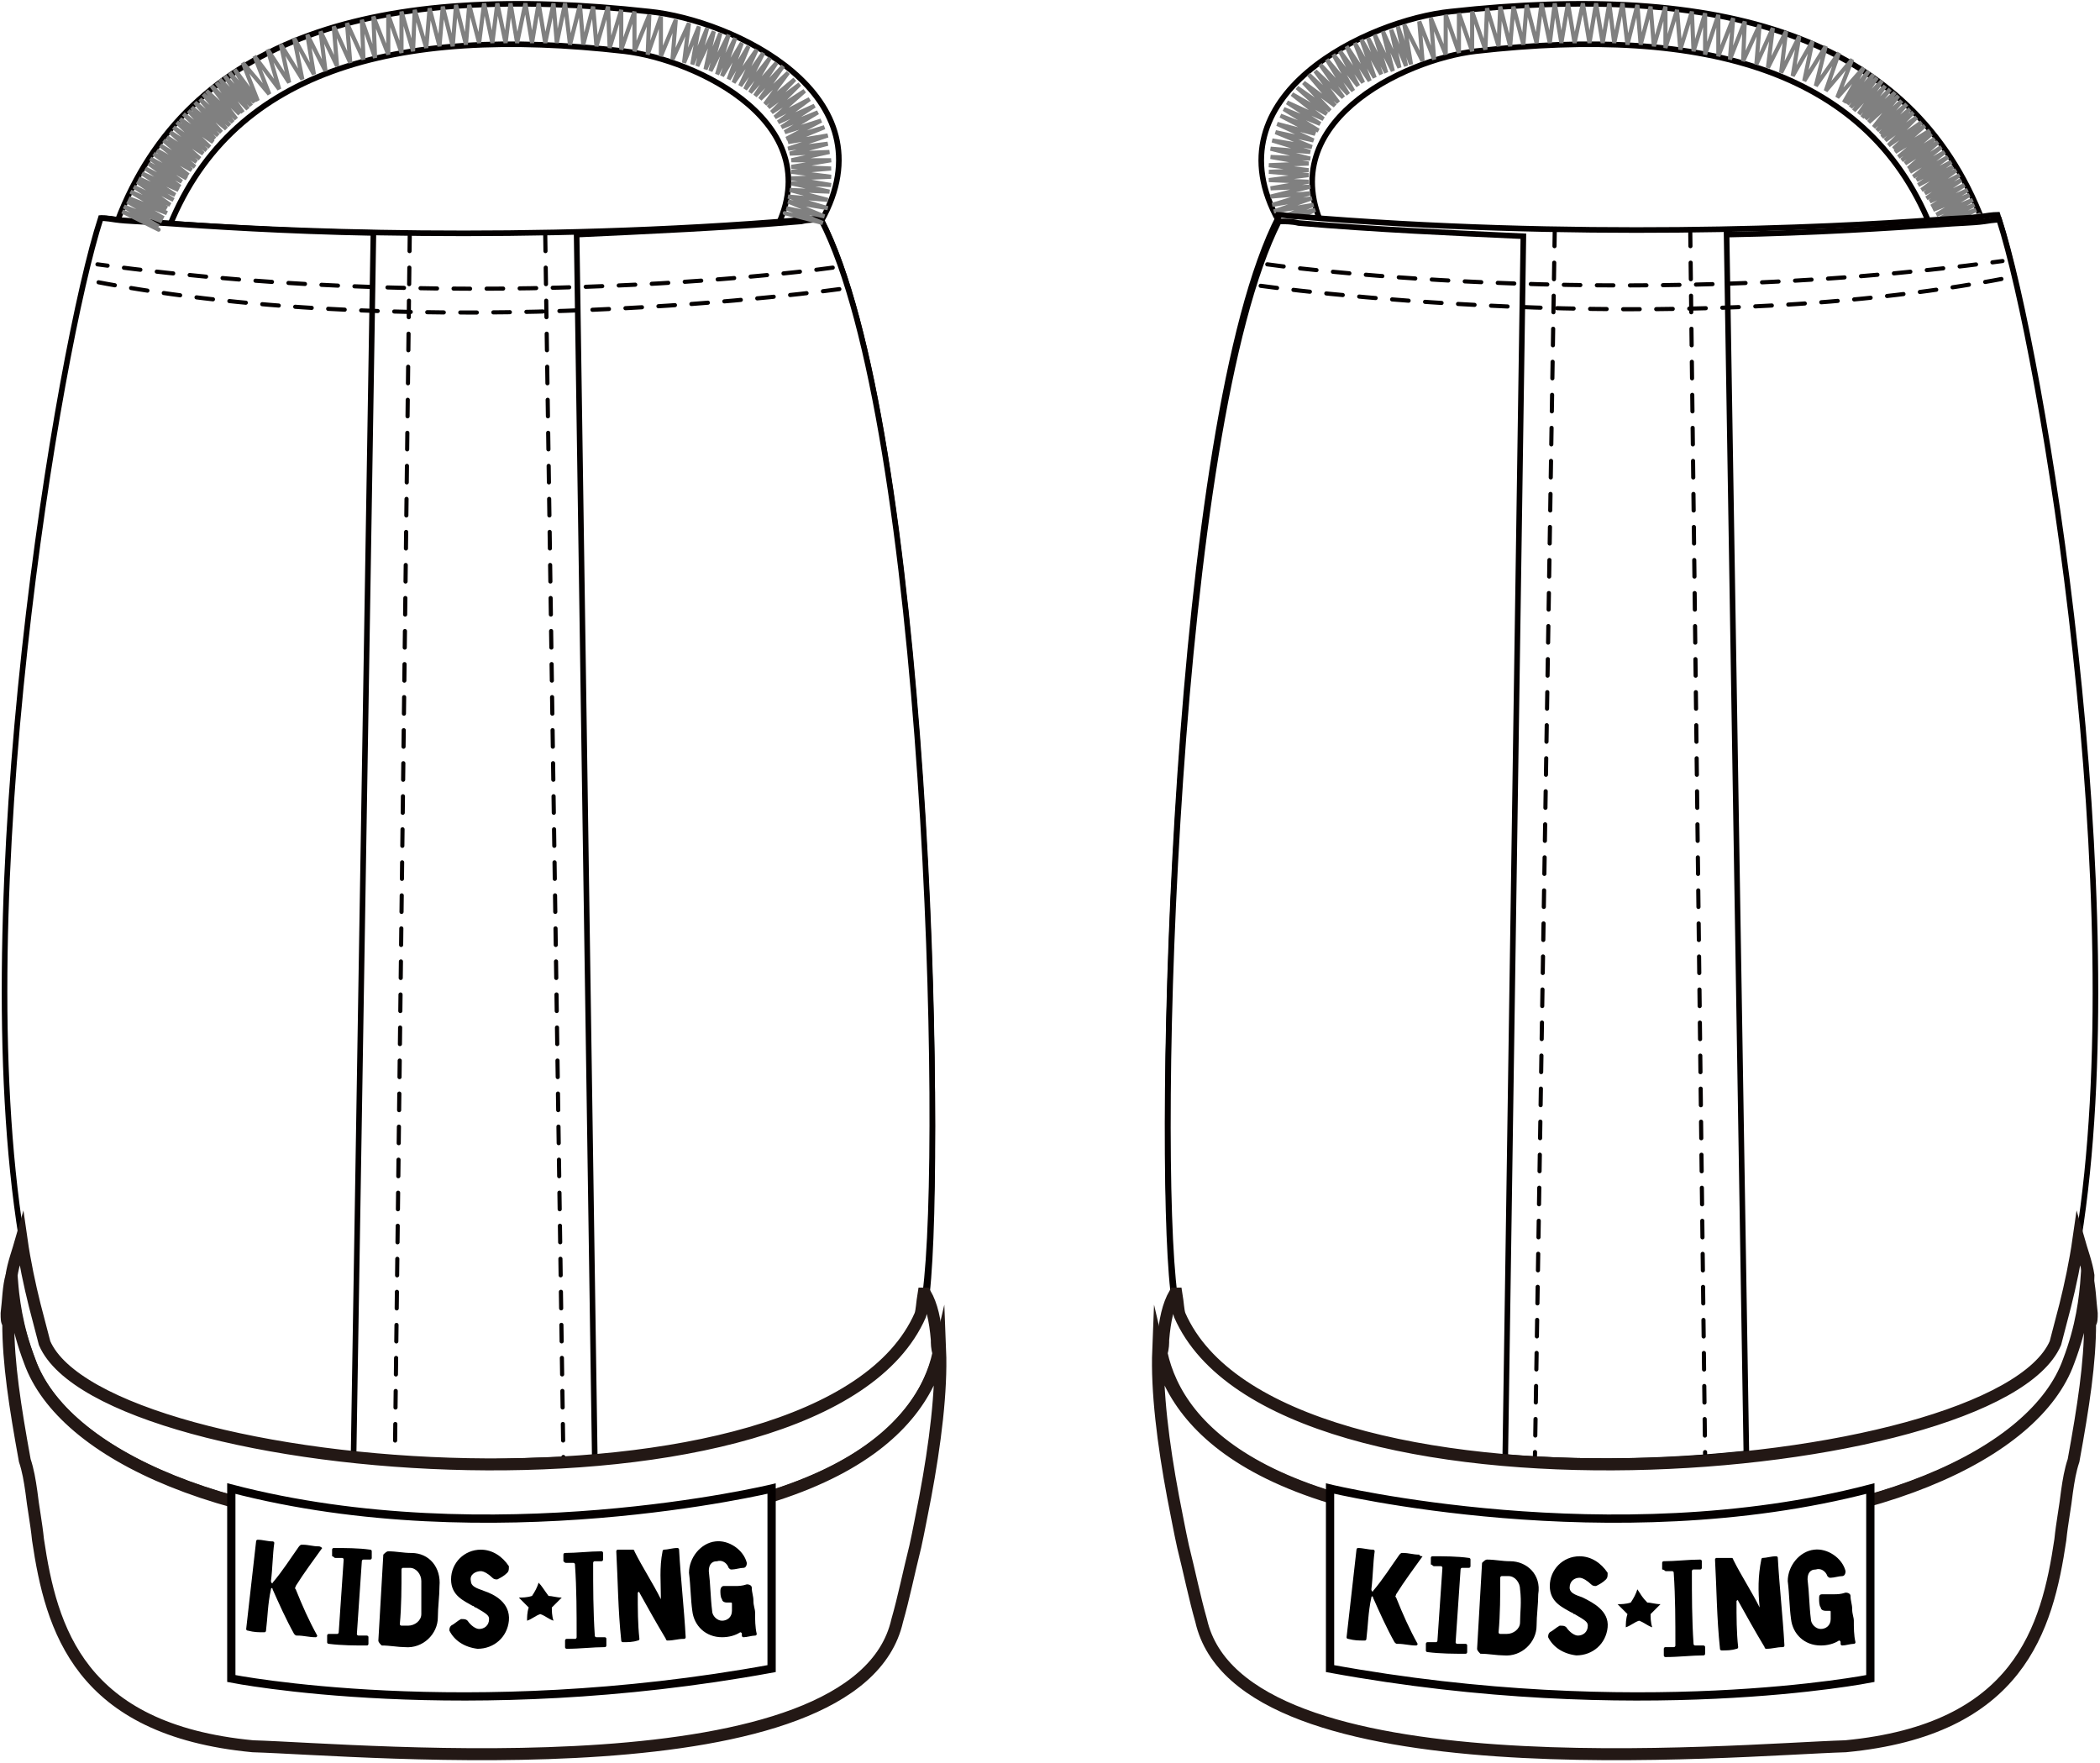 <?xml version="1.0" encoding="utf-8"?>
<!-- Generator: Adobe Illustrator 18.1.1, SVG Export Plug-In . SVG Version: 6.00 Build 0)  -->
<svg version="1.1" id="图层_1" xmlns="http://www.w3.org/2000/svg" xmlns:xlink="http://www.w3.org/1999/xlink" x="0px" y="0px"
	 viewBox="229.5 382.5 127.1 106.7" enable-background="new 229.5 382.5 127.1 106.7" xml:space="preserve">
<defs>
<clipPath id="clipPath7">
	<path fill="#FFFFFF" stroke="#040000" stroke-width="0.339" d="M252.1,396.6c-5.4-0.1-9.9-0.4-12.8-0.6c-1.2-0.1-2.1-0.1-2.8-0.2
		c-0.6-0.1-0.9-0.1-0.9-0.1c-2.6,8-8.1,41.2-4.8,61.7c0.2,1.4,0.5,2.8,0.8,4c0.2,0.8,0.4,1.5,0.6,2.3c1.4,3.3,9.4,5.9,18.7,6.9
		L252.1,396.6z"/>
</clipPath>
<clipPath id="clipPath7_1">
	<path fill="#FFFFFF" stroke="#040000" stroke-width="0.339" d="M306.9,395.9L306.9,395.9c0.4,0,0.8,0,1.2,0.1
	c4.7,0.4,9.3,0.6,13.6,0.8l-1.1,74.2c-9.3-0.8-17.5-3.5-19.8-8.8c-0.1-0.3-0.1-0.7-0.2-1.3l0,0C299.4,452,300.6,408.3,306.9,395.9z"
	/>
</clipPath>
<clipPath id="clipPath8">
	<path fill="#FFFFFF" stroke="#040000" stroke-width="0.339" d="M279.2,395.8C279.2,395.8,279.2,395.7,279.2,395.8
		c-0.4,0-0.8,0-1.2,0.1c-4.7,0.4-9.3,0.6-13.6,0.8l1.1,74.2c9.3-0.8,17.5-3.5,19.8-8.8c0.1-0.3,0.1-0.7,0.2-1.3l0,0
		C286.7,451.9,285.6,408.2,279.2,395.8z"/>
</clipPath>
<clipPath id="clipPath8_1">
	<path fill="#FFFFFF" stroke="#040000" stroke-width="0.339" d="M334,396.7c5.4-0.1,9.9-0.4,12.8-0.6c1.2-0.1,2.1-0.1,2.8-0.2
	c0.6-0.1,0.9-0.1,0.9-0.1c2.6,8,8.1,41.2,4.8,61.7c-0.2,1.4-0.5,2.8-0.8,4c-0.2,0.8-0.4,1.5-0.6,2.3c-1.4,3.3-9.4,5.9-18.7,6.9
	L334,396.7z"/>
</clipPath>
</defs>
<path fill="#FFFFFF" stroke="#040000" stroke-width="0.339" d="M317.3,383.2c16.3-1.8,27.9,1.4,32.2,12.7c-0.6,0.1-1.6,0.1-2.8,0.2
	c-6.7,0.5-22,1.2-38.7-0.2c-0.4,0-0.8-0.1-1.1-0.1v0.1C302.6,388.2,312.4,383.7,317.3,383.2z"/>
<path fill="#FFFFFF" stroke="#040000" stroke-width="0.339" d="M318.8,385.6c14-1.6,24,1.2,27.7,11c-0.6,0.1-1.3,0.1-2.4,0.2
	c-5.8,0.4-18.9,1.1-33.3-0.1c-0.4,0-0.6-0.1-1-0.1c0,0,0,0,0,0.1C306.2,390,314.5,386.1,318.8,385.6z"/>
<g>
	<polyline fill="none" stroke="#808080" stroke-width="0.25" stroke-linecap="round" points="306.9,396.3 309.1,395.2 306.7,395.8
		309,394.9 306.6,395.3 308.9,394.5 306.5,394.9 308.8,394.2 306.4,394.4 308.8,393.8 306.4,393.9 308.7,393.5 306.3,393.4
		308.7,393.1 306.3,392.9 308.7,392.8 306.3,392.5 308.7,392.4 306.4,392 308.8,392.1 306.4,391.5 308.8,391.7 306.5,391
		308.9,391.4 306.7,390.5 309,391 306.8,390 309.1,390.6 307,389.5 309.3,390.4 307.2,389.1 309.4,390 307.4,388.7 309.6,389.7
		307.7,388.2 309.8,389.4 308,387.8 310,389.2 308.4,387.5 310.3,388.9 308.7,387 310.5,388.7 309.1,386.8 310.8,388.4 309.4,386.4
		311.1,388.2 309.8,386.1 311.4,388 310.2,385.8 311.7,387.7 310.6,385.6 312,387.5 311,385.3 312.4,387.4 311.5,385.1 312.7,387.2
		311.9,384.9 313.1,387 312.3,384.8 313.4,386.9 312.7,384.6 313.8,386.8 313.2,384.4 314.2,386.6 313.7,384.3 314.6,386.5
		314.1,384.1 314.9,386.4 314.5,384 315.6,386.2 315.4,383.8 316.3,386.1 316.1,383.6 317,385.8 317,383.4 317.8,385.7 317.8,383.3
		318.6,385.6 318.6,383.2 319.4,385.5 319.5,383 320.2,385.3 320.3,382.9 320.9,385.3 321.1,382.9 321.7,385.2 321.9,382.8
		322.5,385.1 322.8,382.7 323.3,385.1 323.6,382.7 324,385.1 324.4,382.7 324.8,385.1 325.3,382.7 325.7,385.1 326.1,382.7
		326.5,385.1 326.9,382.7 327.2,385.1 327.7,382.7 328,385.2 328.6,382.8 328.8,385.2 329.4,382.9 329.6,385.3 330.3,382.9
		330.3,385.4 331,383.1 331.2,385.5 331.9,383.2 332,385.6 332.7,383.3 332.7,385.8 333.5,383.4 333.5,385.9 334.4,383.6
		334.2,386.1 335.1,383.8 335,386.2 336,384 335.8,386.4 336.8,384.2 336.5,386.6 337.6,384.4 337.3,386.9 338.4,384.7 338,387.1
		339.2,385 338.7,387.4 340,385.3 339.4,387.7 340.8,385.7 340,388 341.6,386.1 340.7,388.4 342.3,386.6 341.1,388.7 342.6,386.8
		341.3,388.8 342.9,387 341.5,389 343.1,387.2 341.7,389.2 343.4,387.4 342,389.4 343.6,387.7 342.2,389.6 343.9,387.9 342.4,389.7
		344.2,388.1 342.6,389.9 344.4,388.3 342.9,390.2 344.6,388.6 343.1,390.4 344.9,388.8 343.3,390.6 345.1,389.1 343.4,390.8
		345.3,389.3 343.6,391 345.5,389.6 343.8,391.3 345.8,389.9 344.1,391.5 346,390.1 344.2,391.7 346.3,390.4 344.4,392 346.4,390.6
		344.6,392.2 346.6,390.9 344.8,392.4 346.8,391.1 345,392.7 347,391.4 345.1,392.9 347.2,391.7 345.3,393.2 347.4,392 345.5,393.4
		347.6,392.3 345.6,393.7 347.7,392.6 345.8,394 347.9,392.8 346,394.2 348.1,393.1 346.1,394.5 348.2,393.4 346.3,394.7
		348.4,393.7 346.4,395 348.6,394 346.5,395.2 348.7,394.3 346.7,395.5 348.9,394.6 346.8,395.8 349,394.9 346.9,396 349.1,395.2
		347,396.3 349.3,395.5 	"/>
</g>
<path fill="#FFFFFF" stroke="#040000" stroke-width="0.339" d="M350.4,395.5c0,0-0.3,0-0.9,0.1s-1.6,0.1-2.8,0.2
	c-6.7,0.5-22,1.2-38.7-0.2c-0.4,0-0.8-0.1-1.1-0.1v0.1c-6.4,12.4-7.4,56.1-6.4,65l0,0c0.1,0.6,0.1,1,0.2,1.3
	c5.9,13.5,49.4,10,53,1.7c0.2-0.7,0.4-1.5,0.6-2.3c0.3-1.3,0.6-2.6,0.8-4C358.4,436.7,353,403.5,350.4,395.5z"/>
<path fill="#FFFFFF" stroke="#040000" stroke-width="0.339" d="M334,396.7c5.4-0.1,9.9-0.4,12.8-0.6c1.2-0.1,2.1-0.1,2.8-0.2
	c0.6-0.1,0.9-0.1,0.9-0.1c2.6,8,8.1,41.2,4.8,61.7c-0.2,1.4-0.5,2.8-0.8,4c-0.2,0.8-0.4,1.5-0.6,2.3c-1.4,3.3-9.4,5.9-18.7,6.9
	L334,396.7z"/>
<g style="clip-path:url(#clipPath8_1);" width="60" height="310" x="0" y="0">
	<image xmlns:link="http://www.w3.org/1999/xlink" class="right_part_1" xlink:href="" width="230" height="80" x="330" y="395" preserveAspectRatio="none"/>
	</g>
<path fill="#FFFFFF" stroke="#040000" stroke-width="0.339" d="M306.9,395.9L306.9,395.9c0.4,0,0.8,0,1.2,0.1
	c4.7,0.4,9.3,0.6,13.6,0.8l-1.1,74.2c-9.3-0.8-17.5-3.5-19.8-8.8c-0.1-0.3-0.1-0.7-0.2-1.3l0,0C299.4,452,300.6,408.3,306.9,395.9z"
	/>
<g style="clip-path:url(#clipPath7_1);" width="60" height="310" x="0" y="0">
<image xmlns:link="http://www.w3.org/1999/xlink" class="left_part_1" xlink:href="" width="230" height="80" x="295" y="395" preserveAspectRatio="none"/>
</g>
<path fill="#FFFFFF" stroke="#040000" stroke-width="0.339" d="M333.9,396.4"/>
<path fill="#FFFFFF" stroke="#040000" stroke-width="0.339" d="M335,470.4"/>
<path fill="#FFFFFF" stroke="#040000" stroke-width="0.339" d="M320.5,470.6"/>
<path fill="#FFFFFF" stroke="#040000" stroke-width="0.339" d="M321.6,396.4"/>
<line fill="none" stroke="#040000" stroke-width="0.25" stroke-linecap="round" stroke-dasharray="1,1" x1="323.6" y1="396.4" x2="322.4" y2="470.7"/>
<line fill="none" stroke="#040000" stroke-width="0.25" stroke-linecap="round" stroke-dasharray="1,1" x1="331.8" y1="396.4" x2="332.7" y2="470.6"/>
<path fill="none" stroke="#040000" stroke-width="0.25" stroke-linecap="round" stroke-dasharray="1,1" d="M306.2,398.5
	c0,0,20.9,3,44.5-0.2"/>
<path fill="none" stroke="#040000" stroke-width="0.25" stroke-linecap="round" stroke-dasharray="1,1" d="M305.8,399.8
	c0,0,24.7,3.5,45.3-0.5"/>
<path fill="#FFFFFF" stroke="#231815" stroke-width="0.725" stroke-miterlimit="10" d="M300.5,460.8L300.5,460.8L300.5,460.8
	L300.5,460.8z"/>
<path fill="#FFFFFF" stroke="#040000" stroke-width="0.339" d="M320.5,470.9"/>
<path fill="#FFFFFF" stroke="#040000" stroke-width="0.339" d="M321.6,396.7"/>
<path fill="none" stroke="#040000" stroke-width="0.25" stroke-linecap="round" stroke-dasharray="1,1" d="M322.5,470.9"/>
<path fill="none" stroke="#040000" stroke-width="0.25" stroke-linecap="round" stroke-dasharray="1,1" d="M323.6,396.7"/>
<path fill="#FFFFFF" stroke="#040000" stroke-width="0.339" d="M334.8,470.8"/>
<path fill="none" stroke="#040000" stroke-width="0.25" stroke-linecap="round" stroke-dasharray="1,1" d="M332.7,470.8"/>
<path fill="none" stroke="#040000" stroke-width="0.25" stroke-linecap="round" stroke-dasharray="1,1" d="M331.8,396.7"/>
<path fill="none" stroke="#040000" stroke-width="0.25" stroke-linecap="round" stroke-dasharray="1,1" d="M350.8,398.5"/>
<path fill="none" stroke="#040000" stroke-width="0.25" stroke-linecap="round" stroke-dasharray="1,1" d="M306.2,398.7"/>
<path fill="none" stroke="#040000" stroke-width="0.25" stroke-linecap="round" stroke-dasharray="1,1" d="M305.8,400"/>
<path fill="#FFFFFF" stroke="#231815" stroke-width="0.725" stroke-miterlimit="10" d="M327.6,475.2c15.2,0,25.2-4.7,27.2-10.3
	c0.8-2.1,1.1-3.8,1.1-5.2c-0.1-0.7-0.4-1.5-0.6-2.2c-0.2,1.4-0.5,2.8-0.8,4c-0.2,0.8-0.4,1.5-0.6,2.3c-3.6,8.3-47.1,11.8-53-1.7
	c-0.1-0.3-0.1-0.7-0.2-1.3c0,0,0,0-0.1,0c-0.4,0.7-0.6,1.6-0.7,2.8c0,0.2,0,0.5-0.1,0.8C300.8,469,306.2,475.2,327.6,475.2z"/>
<path fill="#FFFFFF" stroke="#231815" stroke-width="0.725" stroke-miterlimit="10" d="M356.1,462c-0.1-0.8-0.1-1.6-0.3-2.3
	c-0.1,1.4-0.3,3.1-1.1,5.2c-2,5.6-11.9,10.3-27.2,10.3c-21.4,0-26.8-6.2-27.9-11c-0.1,2.5,0.3,5.7,0.9,8.9c0.2,1,0.4,2.1,0.6,3
	c0.4,1.6,0.7,3.1,1.1,4.5c2.4,10.6,32.3,7.8,39,7.6c10.5-1,12.2-7.1,13-12.5c0.1-1,0.3-2,0.4-2.9c0.1-0.7,0.2-1.3,0.4-1.9
	c0.6-3.3,1-5.9,1-8.3C356.1,462.5,356.1,462.3,356.1,462z"/>
<path fill="#FFFFFF" stroke="#040000" stroke-width="0.5" stroke-linecap="round" d="M310,472.6c0,0,17,4.1,32.7,0v11.5
	c0,0-14.1,2.8-32.7-0.6V472.6z"/>
<g>
	<g>
		<path class="back_part_1" d="M328.6,478.7c-0.1,0.3-0.2,0.5-0.4,0.8c-0.3,0.1-0.6,0.1-0.8,0.1c0.2,0.2,0.4,0.4,0.6,0.6c-0.1,0.3-0.1,0.6-0.1,0.8
			c0.3-0.1,0.5-0.3,0.8-0.4c0.3,0.1,0.5,0.3,0.8,0.4c-0.1-0.3-0.1-0.6-0.1-0.8c0.2-0.2,0.4-0.4,0.6-0.6c-0.3,0-0.6-0.1-0.8-0.1
			C328.9,479.2,328.8,479,328.6,478.7z"/>
		<path class="back_part_1" d="M316.3,477.3c0.1,0,0.3,0,0.4,0c0,0,0.1,0,0.1,0.1c-0.1,1.5-0.2,2.9-0.3,4.4c0,0,0,0.1-0.1,0.1c-0.1,0-0.3,0-0.5,0
			c-0.1,0-0.1,0.1-0.1,0.1c0,0.1,0,0.3,0,0.4s0.1,0.1,0.1,0.1c0.8,0.1,1.6,0.1,2.3,0.1c0.1,0,0.1-0.1,0.1-0.1c0-0.1,0-0.3,0-0.4
			c0-0.1-0.1-0.1-0.1-0.1c-0.1,0-0.3,0-0.5,0c0,0-0.1,0-0.1-0.1c0.1-1.5,0.2-2.9,0.3-4.4c0,0,0-0.1,0.1-0.1c0.1,0,0.3,0,0.4,0
			c0.1,0,0.1-0.1,0.1-0.1c0-0.1,0-0.3,0-0.4c0-0.1-0.1-0.1-0.1-0.1c-0.7-0.1-1.5-0.1-2.2-0.1c-0.1,0-0.1,0.1-0.1,0.1
			c0,0.1,0,0.3,0,0.4C316.2,477.2,316.2,477.3,316.3,477.3z M330.3,477.6c0.1,0,0.3,0,0.4,0c0,0,0.1,0,0.1,0.1
			c0.1,1.5,0.1,2.9,0.1,4.4c0,0,0,0.1-0.1,0.1c-0.1,0-0.3,0-0.5,0c-0.1,0-0.1,0.1-0.1,0.1c0,0.1,0,0.3,0,0.4s0.1,0.1,0.1,0.1
			c0.8,0,1.6-0.1,2.3-0.1c0.1,0,0.1-0.1,0.1-0.1c0-0.1,0-0.3,0-0.4s-0.1-0.1-0.1-0.1c-0.1,0-0.3,0-0.5,0c0,0-0.1,0-0.1-0.1
			c-0.1-1.5-0.1-2.9-0.1-4.4c0,0,0-0.1,0.1-0.1c0.1,0,0.3,0,0.4,0c0.1,0,0.1-0.1,0.1-0.1c0-0.1,0-0.3,0-0.4s-0.1-0.1-0.1-0.1
			c-0.7,0-1.5,0.1-2.2,0.1c-0.1,0-0.1,0.1-0.1,0.1c0,0.1,0,0.3,0,0.4C330.2,477.5,330.3,477.6,330.3,477.6z M320.9,477
			c-0.5,0-0.9-0.1-1.4-0.1c-0.1,0-0.2,0.1-0.3,0.2c-0.1,1.7-0.2,3.5-0.3,5.2c0,0.1,0.1,0.2,0.2,0.3c0.5,0,1,0.1,1.4,0.1
			c1.1,0.1,2-0.8,2-1.8c0-0.6,0.1-1.3,0.1-1.9C322.8,477.8,321.9,477,320.9,477z M321.5,480.7c0,0.4-0.4,0.7-0.8,0.7
			c-0.1,0-0.3,0-0.4,0c0,0-0.1,0-0.1-0.1c0.1-1.1,0.1-2.2,0.1-3.3c0,0,0-0.1,0.1-0.1c0.1,0,0.3,0,0.4,0c0.4,0,0.7,0.4,0.7,0.8
			C321.6,479.5,321.5,480.1,321.5,480.7z M315.4,476.6c-0.4,0-0.6-0.1-1-0.1c-0.1,0-0.1,0-0.2,0.1c-0.5,0.7-1,1.5-1.6,2.2
			c0,0.1-0.1,0-0.1-0.1c0.1-0.8,0.1-1.6,0.2-2.3c0-0.1-0.1-0.1-0.1-0.1c-0.3,0-0.6-0.1-0.9-0.1c-0.1,0-0.1,0.1-0.1,0.1
			c-0.2,1.8-0.4,3.5-0.6,5.3c0,0.1,0.1,0.1,0.1,0.1c0.4,0.1,0.6,0.1,1,0.1c0.1,0,0.1-0.1,0.1-0.1c0.1-0.8,0.1-1.6,0.3-2.5
			c0-0.1,0.1-0.1,0.1,0c0.4,0.9,0.8,1.8,1.3,2.7c0.1,0.1,0.1,0.1,0.2,0.1c0.4,0,0.7,0.1,1.1,0.1c0.1,0,0.1-0.1,0.1-0.1
			c-0.5-0.9-0.9-1.8-1.3-2.8c-0.1-0.1,0-0.1,0-0.2c0.5-0.8,1.1-1.6,1.6-2.3C315.4,476.7,315.4,476.6,315.4,476.6z M340.5,479
			c-0.1,0-0.2,0-0.3,0c-0.1,0-0.2,0-0.4,0s-0.2,0.1-0.2,0.3c0,0.1,0,0.4,0.1,0.5c0,0.1,0.1,0.2,0.3,0.2c0.1,0,0.1,0,0.2,0
			c0.1,0,0.1,0,0.1,0.1c0,0.1,0,0.2,0,0.4l0,0c0,0.4-0.3,0.6-0.6,0.6c-0.3,0-0.6-0.3-0.6-0.6c-0.1-0.8-0.1-1.6-0.2-2.4
			c0-0.3,0.1-0.6,0.5-0.6c0.3-0.1,0.6,0.1,0.7,0.4c0.1,0.1,0.1,0.1,0.2,0.1c0.2,0,0.5-0.1,0.7-0.1c0.1,0,0.2-0.1,0.2-0.3
			c-0.2-0.8-1.1-1.4-1.9-1.3c-0.9,0.1-1.6,1-1.6,1.9c0.1,0.8,0.1,1.6,0.2,2.3c0.1,0.9,0.8,1.6,1.8,1.6c0.4,0,0.8-0.1,1.1-0.3
			c0,0,0.1,0,0.1,0.1c0,0,0,0,0,0.1c0,0.1,0.1,0.1,0.1,0.1c0.2,0,0.5-0.1,0.7-0.1c0.1,0,0.1-0.1,0.1-0.1c-0.1-0.4-0.1-0.9-0.1-1.3
			c0-0.2-0.1-0.4-0.1-0.7c0-0.3-0.1-0.5-0.1-0.8c0-0.1-0.1-0.2-0.3-0.2C340.9,479,340.7,479,340.5,479z M336,479.8
			c-0.5-1-1.1-1.9-1.6-2.9c0-0.1-0.1-0.1-0.1-0.1c-0.1,0-0.4,0-0.5,0l0,0c-0.1,0-0.3,0-0.4,0c-0.1,0-0.1,0.1-0.1,0.1
			c0.1,1.8,0.1,3.5,0.3,5.4c0,0.1,0.1,0.1,0.1,0.1c0.3,0,0.6,0,0.9-0.1c0.1,0,0.1-0.1,0.1-0.1c-0.1-0.9-0.1-1.8-0.1-2.8
			c0,0,0.1-0.1,0.1,0c0.5,0.9,1,1.8,1.6,2.8c0,0.1,0.1,0.1,0.1,0.1c0.4,0,0.6-0.1,1-0.1c0.1,0,0.1-0.1,0.1-0.1
			c-0.1-1.8-0.3-3.5-0.4-5.3c0-0.1-0.1-0.1-0.1-0.1c-0.3,0-0.6,0.1-0.8,0.1c-0.1,0-0.1,0.1-0.1,0.1
			C335.9,477.9,335.9,478.8,336,479.8L336,479.8z M325.3,479.2c-0.2-0.1-0.8-0.2-0.8-0.6s0.3-0.6,0.6-0.6c0.2,0,0.5,0.2,0.7,0.4
			c0.1,0.1,0.2,0.1,0.3,0.1c0.2-0.1,0.4-0.2,0.6-0.4c0.1-0.1,0.1-0.2,0.1-0.4c-0.4-0.6-1-1-1.7-1c-1,0-1.8,0.8-1.8,1.8
			c0,1,0.8,1.3,1.3,1.6c0.1,0,0.1,0.1,0.2,0.1c0.7,0.4,0.8,0.5,0.8,0.7c0,0.4-0.3,0.6-0.6,0.6c-0.2,0-0.5-0.2-0.7-0.5
			c-0.1-0.1-0.2-0.1-0.4-0.1c-0.2,0.1-0.4,0.3-0.6,0.4c-0.1,0.1-0.1,0.2-0.1,0.3c0.3,0.6,0.9,1,1.7,1.1c1,0,1.8-0.7,1.9-1.7
			C326.9,480,325.9,479.5,325.3,479.2z"/>
	</g>
</g>
<path fill="#FFFFFF" stroke="#231815" stroke-width="0.725" stroke-miterlimit="10" d="M285.6,460.8L285.6,460.8L285.6,460.8
	L285.6,460.8z"/>
<path fill="#FFFFFF" stroke="#040000" stroke-width="0.339" d="M268.8,383.2c-16.3-1.8-27.9,1.4-32.2,12.7c0.6,0.1,1.6,0.1,2.8,0.2
	c6.7,0.5,22,1.2,38.7-0.2c0.4,0,0.8-0.1,1.1-0.1v0.1C283.5,388.2,273.8,383.7,268.8,383.2z"/>
<path fill="#FFFFFF" stroke="#040000" stroke-width="0.339" d="M267.3,385.6c-14-1.6-24,1.2-27.7,11c0.6,0.1,1.3,0.1,2.4,0.2
	c5.8,0.4,18.9,1.1,33.3-0.1c0.4,0,0.6-0.1,1-0.1c0,0,0,0,0,0.1C280,390,271.6,386.1,267.3,385.6z"/>
<path fill="#FFFFFF" stroke="#040000" stroke-width="0.339" d="M235.7,395.7c0,0,0.3,0,0.9,0.1c0.6,0.1,1.6,0.1,2.8,0.2
	c6.7,0.5,22,1.2,38.7-0.2c0.4,0,0.8-0.1,1.1-0.1v0.1c6.4,12.4,7.4,56.1,6.4,65l0,0c-0.1,0.6-0.1,1-0.2,1.3c-5.9,13.5-49.4,10-53,1.7
	c-0.2-0.7-0.4-1.5-0.6-2.3c-0.3-1.3-0.6-2.6-0.8-4C227.7,436.9,233.1,403.7,235.7,395.7z"/>
<g>
	<path fill="#FFFFFF" stroke="#040000" stroke-width="0.339" d="M252.1,396.6c-5.4-0.1-9.9-0.4-12.8-0.6c-1.2-0.1-2.1-0.1-2.8-0.2
		c-0.6-0.1-0.9-0.1-0.9-0.1c-2.6,8-8.1,41.2-4.8,61.7c0.2,1.4,0.5,2.8,0.8,4c0.2,0.8,0.4,1.5,0.6,2.3c1.4,3.3,9.4,5.9,18.7,6.9
		L252.1,396.6z"/>
	<g style="clip-path:url(#clipPath7);" width="60" height="310" x="0" y="0">
	<image xmlns:link="http://www.w3.org/1999/xlink" class="left_part_1" xlink:href="" width="230" height="80" x="225" y="395" preserveAspectRatio="none"/>
	</g>
	<path fill="#FFFFFF" stroke="#040000" stroke-width="0.339" d="M252.7,470.8c2,0.1,4,0.3,5.9,0.3L252.7,470.8z"/>
	<path fill="#FFFFFF" stroke="#040000" stroke-width="0.339" d="M258.9,471c2.1,0,4.2-0.1,6.3-0.2L258.9,471z"/>
	<path fill="#FFFFFF" stroke="#040000" stroke-width="0.339" d="M279.2,395.8C279.2,395.8,279.2,395.7,279.2,395.8
		c-0.4,0-0.8,0-1.2,0.1c-4.7,0.4-9.3,0.6-13.6,0.8l1.1,74.2c9.3-0.8,17.5-3.5,19.8-8.8c0.1-0.3,0.1-0.7,0.2-1.3l0,0
		C286.7,451.9,285.6,408.2,279.2,395.8z"/>
	<g style="clip-path:url(#clipPath8);" width="60" height="310" x="0" y="0">
	<image xmlns:link="http://www.w3.org/1999/xlink" class="right_part_1" xlink:href="" width="230" height="80" x="260" y="395" preserveAspectRatio="none"/>
	</g>
</g>
<line fill="none" stroke="#040000" stroke-width="0.25" stroke-linecap="round" stroke-dasharray="1,1" x1="262.5" y1="396.7" x2="263.6" y2="470.9"/>
<line fill="none" stroke="#040000" stroke-width="0.25" stroke-linecap="round" stroke-dasharray="1,1" x1="254.3" y1="396.7" x2="253.4" y2="470.8"/>
<g>
	<polyline fill="none" stroke="#808080" stroke-width="0.25" stroke-linecap="round" points="277,395.4 279.3,396 277.1,395.1
		279.4,395.6 277.2,394.7 279.6,395.1 277.2,394.4 279.6,394.6 277.3,394 279.7,394.1 277.4,393.6 279.8,393.7 277.4,393.3
		279.8,393.2 277.4,392.9 279.8,392.7 277.4,392.6 279.8,392.2 277.4,392.2 279.7,391.7 277.3,391.8 279.6,391.2 277.2,391.5
		279.6,390.7 277.2,391.1 279.4,390.2 277.1,390.9 279.2,389.8 277,390.5 279,389.3 276.8,390.2 278.8,388.9 276.6,389.9
		278.5,388.5 276.4,389.6 278.2,388 276.2,389.3 277.9,387.6 276,389 277.6,387.3 275.8,388.8 277.2,386.9 275.5,388.5 276.9,386.5
		275.2,388.3 276.5,386.3 274.9,388.1 276.1,386 274.6,387.9 275.7,385.7 274.3,387.7 275.3,385.5 273.9,387.5 274.8,385.3
		273.6,387.3 274.4,385.1 273.2,387.1 274,384.8 272.9,387 273.6,384.6 272.5,386.8 273.1,384.5 272.2,386.7 272.7,384.4
		271.7,386.5 272.3,384.2 271.4,386.4 271.8,384.1 270.9,386.3 271.2,383.9 270.2,386.1 270.4,383.7 269.5,385.9 269.5,383.5
		268.7,385.8 268.8,383.4 267.9,385.6 267.9,383.2 267.1,385.5 267.1,383.1 266.4,385.4 266.3,382.9 265.6,385.3 265.4,382.9
		264.8,385.2 264.6,382.8 264,385.2 263.7,382.7 263.2,385.1 263,382.7 262.5,385.1 262.1,382.7 261.7,385.1 261.3,382.7
		260.8,385.1 260.4,382.7 260.1,385.1 259.6,382.7 259.3,385.1 258.8,382.7 258.5,385.1 257.9,382.8 257.7,385.2 257.1,382.8
		256.9,385.3 256.3,382.9 256.1,385.3 255.5,383 255.3,385.4 254.6,383.1 254.5,385.6 253.8,383.2 253.8,385.7 253,383.4 253,385.8
		252.1,383.5 252.2,386 251.4,383.7 251.5,386.1 250.5,383.9 250.7,386.3 249.7,384.1 249.9,386.5 248.9,384.4 249.2,386.8
		248.1,384.6 248.5,387 247.3,384.8 247.8,387.3 246.5,385.2 247,387.5 245.7,385.5 246.4,387.9 244.9,385.9 245.8,388.2
		244.2,386.3 245.1,388.6 243.7,386.7 244.9,388.7 243.4,386.9 244.7,388.9 243.1,387.1 244.5,389.1 242.8,387.3 244.2,389.3
		242.6,387.5 244,389.4 242.3,387.7 243.8,389.7 242,388 243.6,389.9 241.8,388.2 243.4,390.1 241.6,388.5 243.2,390.3 241.3,388.7
		242.9,390.5 241.1,389 242.7,390.7 240.9,389.2 242.5,390.9 240.6,389.4 242.4,391.1 240.4,389.7 242.2,391.4 240.2,389.9
		242,391.6 240,390.2 241.8,391.8 239.8,390.5 241.6,392.1 239.6,390.8 241.4,392.3 239.4,391 241.3,392.6 239.2,391.3 241.1,392.8
		239,391.6 240.9,393.1 238.8,391.8 240.8,393.3 238.6,392.1 240.5,393.5 238.5,392.4 240.4,393.8 238.3,392.7 240.3,394 238.1,393
		240.1,394.3 237.9,393.3 240,394.6 237.8,393.5 239.8,394.9 237.6,393.8 239.6,395.1 237.4,394.1 239.6,395.4 237.3,394.5
		239.4,395.7 237.2,394.7 239.3,395.9 237,395 239.1,396.2 236.9,395.3 239.1,396.4 	"/>
</g>
<path fill="none" stroke="#040000" stroke-width="0.25" stroke-linecap="round" stroke-dasharray="1,1" d="M279.9,398.7
	c0,0-20.9,3-44.5-0.2"/>
<path fill="none" stroke="#040000" stroke-width="0.25" stroke-linecap="round" stroke-dasharray="1,1" d="M280.3,400
	c0,0-24.7,3.5-45.3-0.5"/>
<path fill="#FFFFFF" stroke="#231815" stroke-width="0.725" stroke-miterlimit="10" d="M258.5,475.2c-15.2,0-25.2-4.7-27.2-10.3
	c-0.8-2.1-1.1-3.8-1.1-5.2c0.1-0.7,0.4-1.5,0.6-2.2c0.2,1.4,0.5,2.8,0.8,4c0.2,0.8,0.4,1.5,0.6,2.3c3.6,8.3,47.1,11.8,53-1.7
	c0.1-0.3,0.1-0.7,0.2-1.3c0,0,0,0,0.1,0c0.4,0.7,0.6,1.6,0.7,2.8c0,0.2,0,0.5,0.1,0.8C285.3,469,279.9,475.2,258.5,475.2z"/>
<path fill="#FFFFFF" stroke="#231815" stroke-width="0.725" stroke-miterlimit="10" d="M229.9,462c0.1-0.8,0.1-1.6,0.3-2.3
	c0.1,1.4,0.3,3.1,1.1,5.2c2,5.6,11.9,10.3,27.2,10.3c21.4,0,26.8-6.2,27.9-11c0.1,2.5-0.3,5.7-0.9,8.9c-0.2,1-0.4,2.1-0.6,3
	c-0.4,1.6-0.7,3.1-1.1,4.5c-2.4,10.6-32.3,7.8-39,7.6c-10.5-1-12.2-7.1-13-12.5c-0.1-1-0.3-2-0.4-2.9c-0.1-0.7-0.2-1.3-0.4-1.9
	c-0.6-3.3-1-5.9-1-8.3C229.9,462.5,229.9,462.3,229.9,462z"/>
<path fill="#FFFFFF" stroke="#040000" stroke-width="0.5" stroke-linecap="round" d="M276.2,472.6c0,0-17,4.1-32.7,0v11.5
	c0,0,14.1,2.8,32.7-0.6V472.6z"/>
<g>
	<g>
		<path class="back_part_1" d="M262.1,478.3c-0.1,0.3-0.2,0.5-0.4,0.8c-0.3,0.1-0.6,0.1-0.8,0.1c0.2,0.2,0.4,0.4,0.6,0.6c-0.1,0.3-0.1,0.6-0.1,0.8
			c0.3-0.1,0.5-0.3,0.8-0.4c0.3,0.1,0.5,0.3,0.8,0.4c-0.1-0.3-0.1-0.6-0.1-0.8c0.2-0.2,0.4-0.4,0.6-0.6c-0.3,0-0.6-0.1-0.8-0.1
			C262.4,478.7,262.3,478.5,262.1,478.3z"/>
		<path class="back_part_1" d="M249.8,476.8c0.1,0,0.3,0,0.4,0c0,0,0.1,0,0.1,0.1c-0.1,1.5-0.2,2.9-0.3,4.4c0,0,0,0.1-0.1,0.1c-0.1,0-0.3,0-0.5,0
			c-0.1,0-0.1,0.1-0.1,0.1c0,0.1,0,0.3,0,0.4s0.1,0.1,0.1,0.1c0.8,0.1,1.6,0.1,2.3,0.1c0.1,0,0.1-0.1,0.1-0.1c0-0.1,0-0.3,0-0.4
			c0-0.1-0.1-0.1-0.1-0.1c-0.1,0-0.3,0-0.5,0c0,0-0.1,0-0.1-0.1c0.1-1.5,0.2-2.9,0.3-4.4c0,0,0-0.1,0.1-0.1c0.1,0,0.3,0,0.4,0
			c0.1,0,0.1-0.1,0.1-0.1c0-0.1,0-0.3,0-0.4s-0.1-0.1-0.1-0.1c-0.7-0.1-1.5-0.1-2.2-0.1c-0.1,0-0.1,0.1-0.1,0.1c0,0.1,0,0.3,0,0.4
			C249.7,476.7,249.7,476.8,249.8,476.8z M263.8,477.1c0.1,0,0.3,0,0.4,0c0,0,0.1,0,0.1,0.1c0.1,1.5,0.1,2.9,0.1,4.4
			c0,0,0,0.1-0.1,0.1c-0.1,0-0.3,0-0.5,0c-0.1,0-0.1,0.1-0.1,0.1c0,0.1,0,0.3,0,0.4s0.1,0.1,0.1,0.1c0.8,0,1.6-0.1,2.3-0.1
			c0.1,0,0.1-0.1,0.1-0.1c0-0.1,0-0.3,0-0.4s-0.1-0.1-0.1-0.1c-0.1,0-0.3,0-0.5,0c0,0-0.1,0-0.1-0.1c-0.1-1.5-0.1-2.9-0.1-4.4
			c0,0,0-0.1,0.1-0.1c0.1,0,0.3,0,0.4,0c0.1,0,0.1-0.1,0.1-0.1c0-0.1,0-0.3,0-0.4s-0.1-0.1-0.1-0.1c-0.7,0-1.5,0.1-2.2,0.1
			c-0.1,0-0.1,0.1-0.1,0.1c0,0.1,0,0.3,0,0.4C263.7,477.1,263.7,477.1,263.8,477.1z M254.4,476.5c-0.5,0-0.9-0.1-1.4-0.1
			c-0.1,0-0.2,0.1-0.3,0.2c-0.1,1.7-0.2,3.5-0.3,5.2c0,0.1,0.1,0.2,0.2,0.3c0.5,0,1,0.1,1.4,0.1c1.1,0.1,2-0.8,2-1.8
			c0-0.6,0.1-1.3,0.1-1.9C256.2,477.4,255.5,476.5,254.4,476.5z M255,480.2c0,0.4-0.4,0.7-0.8,0.7c-0.1,0-0.3,0-0.4,0
			c0,0-0.1,0-0.1-0.1c0.1-1.1,0.1-2.2,0.1-3.3c0,0,0-0.1,0.1-0.1c0.1,0,0.3,0,0.4,0c0.4,0,0.7,0.4,0.7,0.8
			C255,479,255,479.6,255,480.2z M248.8,476.1c-0.4,0-0.6-0.1-1-0.1c-0.1,0-0.1,0-0.2,0.1c-0.5,0.7-1,1.5-1.6,2.2
			c0,0.1-0.1,0-0.1-0.1c0.1-0.8,0.1-1.6,0.2-2.3c0-0.1-0.1-0.1-0.1-0.1c-0.3,0-0.6-0.1-0.9-0.1c-0.1,0-0.1,0.1-0.1,0.1
			c-0.2,1.8-0.4,3.5-0.6,5.3c0,0.1,0.1,0.1,0.1,0.1c0.4,0.1,0.6,0.1,1,0.1c0.1,0,0.1-0.1,0.1-0.1c0.1-0.8,0.1-1.6,0.3-2.5
			c0-0.1,0.1-0.1,0.1,0c0.4,0.9,0.8,1.8,1.3,2.7c0.1,0.1,0.1,0.1,0.2,0.1c0.4,0,0.7,0.1,1.1,0.1c0.1,0,0.1-0.1,0.1-0.1
			c-0.5-0.9-0.9-1.8-1.3-2.8c-0.1-0.1,0-0.1,0-0.2c0.5-0.8,1.1-1.6,1.6-2.3C249,476.2,248.9,476.1,248.8,476.1z M274,478.5
			c-0.1,0-0.2,0-0.3,0c-0.1,0-0.2,0-0.4,0c-0.1,0-0.2,0.1-0.2,0.3c0,0.1,0,0.4,0.1,0.5c0,0.1,0.1,0.2,0.3,0.2c0.1,0,0.1,0,0.2,0
			c0.1,0,0.1,0,0.1,0.1c0,0.1,0,0.2,0,0.4l0,0c0,0.4-0.3,0.6-0.6,0.6c-0.3,0-0.6-0.3-0.6-0.6c-0.1-0.8-0.1-1.6-0.2-2.4
			c0-0.3,0.1-0.6,0.5-0.6c0.3-0.1,0.6,0.1,0.7,0.4c0.1,0.1,0.1,0.1,0.2,0.1c0.2,0,0.5-0.1,0.7-0.1c0.1,0,0.2-0.1,0.2-0.3
			c-0.2-0.8-1.1-1.4-1.9-1.3c-0.9,0.1-1.6,1-1.6,1.9c0.1,0.8,0.1,1.6,0.2,2.3c0.1,0.9,0.8,1.6,1.8,1.6c0.4,0,0.8-0.1,1.1-0.3
			c0,0,0.1,0,0.1,0.1c0,0,0,0,0,0.1c0,0.1,0.1,0.1,0.1,0.1c0.2,0,0.5-0.1,0.7-0.1c0.1,0,0.1-0.1,0.1-0.1c-0.1-0.4-0.1-0.9-0.1-1.3
			c0-0.2-0.1-0.4-0.1-0.7c0-0.3-0.1-0.5-0.1-0.8c0-0.1-0.1-0.2-0.3-0.2C274.4,478.5,274.2,478.5,274,478.5z M269.5,479.3
			c-0.5-1-1.1-1.9-1.6-2.9c0-0.1-0.1-0.1-0.1-0.1c-0.1,0-0.4,0-0.5,0l0,0c-0.1,0-0.3,0-0.4,0c-0.1,0-0.1,0.1-0.1,0.1
			c0.1,1.8,0.1,3.5,0.3,5.4c0,0.1,0.1,0.1,0.1,0.1c0.3,0,0.6,0,0.9-0.1c0.1,0,0.1-0.1,0.1-0.1c-0.1-0.9-0.1-1.8-0.1-2.8
			c0,0,0.1-0.1,0.1,0c0.5,0.9,1,1.8,1.6,2.8c0,0.1,0.1,0.1,0.1,0.1c0.4,0,0.6-0.1,1-0.1c0.1,0,0.1-0.1,0.1-0.1
			c-0.1-1.8-0.3-3.5-0.4-5.3c0-0.1-0.1-0.1-0.1-0.1c-0.3,0-0.6,0.1-0.8,0.1c-0.1,0-0.1,0.1-0.1,0.1
			C269.4,477.4,269.5,478.3,269.5,479.3C269.5,479.3,269.5,479.4,269.5,479.3z M258.8,478.8c-0.2-0.1-0.8-0.2-0.8-0.6
			c-0.1-0.4,0.3-0.6,0.6-0.6c0.2,0,0.5,0.2,0.7,0.4c0.1,0.1,0.2,0.1,0.3,0.1c0.2-0.1,0.4-0.2,0.6-0.4c0.1-0.1,0.1-0.2,0.1-0.4
			c-0.4-0.6-1-1-1.7-1c-1,0-1.8,0.8-1.8,1.8s0.8,1.3,1.3,1.6c0.1,0,0.1,0.1,0.2,0.1c0.7,0.4,0.8,0.5,0.8,0.7c0,0.4-0.3,0.6-0.6,0.6
			c-0.2,0-0.5-0.2-0.7-0.5c-0.1-0.1-0.2-0.1-0.4-0.1c-0.2,0.1-0.4,0.3-0.6,0.4c-0.1,0.1-0.1,0.2-0.1,0.3c0.3,0.6,0.9,1,1.7,1.1
			c1,0,1.8-0.7,1.9-1.7C260.4,479.5,259.4,479,258.8,478.8z"/>
	</g>
</g>
</svg>
